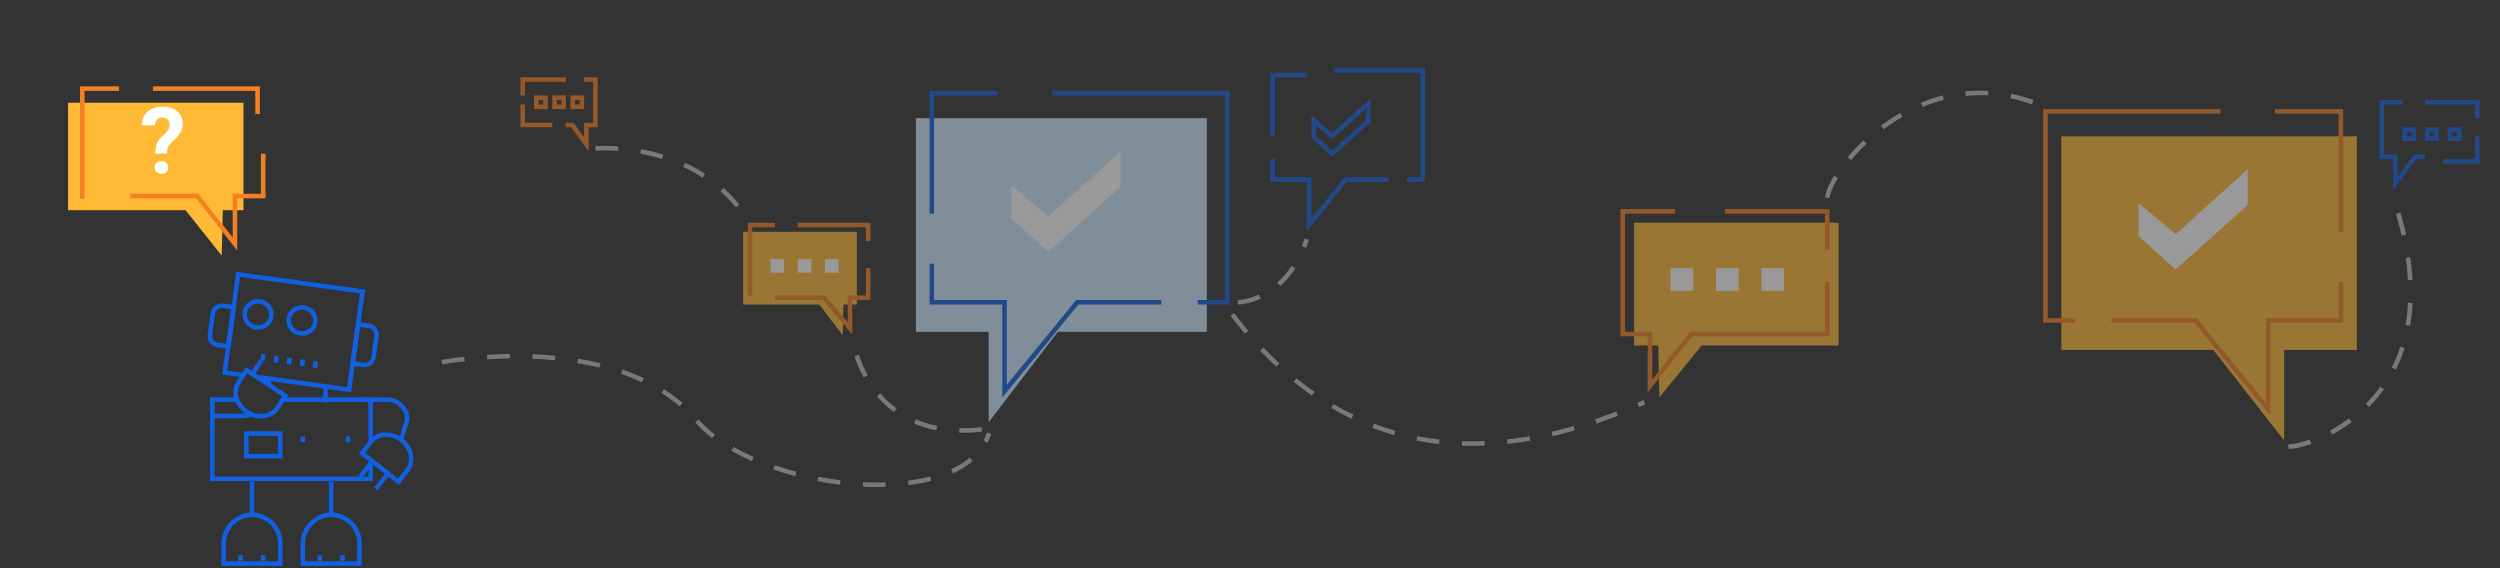 <svg width="550" height="125" viewBox="0 0 550 125" fill="none" xmlns="http://www.w3.org/2000/svg">
<rect x="0" y="0" width="550" height="125" fill="#333333" stroke="none"/>
<g opacity="0.5">
<path d="M232.73 73L217.5 92.89V73H201.5V26H265.5V73H232.73Z" fill="#CCEAFF"/>
<path d="M205 47V20.5H219.5M255.5 66.5H236.99L221 86.06V66.5H205V58M231.5 20.5H270V66.5H263.5" stroke="#1060E1" stroke-miterlimit="10"/>
<path d="M222.5 40.79V48.09L230.66 55.38L246.5 41.17V33.3L230.66 47.61L222.5 40.79Z" fill="white"/>
<path d="M374.36 76L365.07 87.42L364.81 76H359.5V49H404.5V76H374.36Z" fill="#FFB935"/>
<path d="M379.5 46.5H402V55M402 62V73.5H372.02L363 84.92V73.5H357V46.5H368.5" stroke="#F48024" stroke-miterlimit="10"/>
<path d="M377.5 59H382.5V64H377.5V59ZM367.5 59H372.5V64H367.5V59ZM387.5 59H392.5V64H387.5V59Z" fill="white"/>
<path d="M180.25 67L185.41 73.77L185.55 67H188.5V51H163.5V67H180.25V67Z" fill="#FFB935"/>
<path d="M170.5 65.5H181.23L187 72.22V65.5H191V59M170.5 49.5H165V65M191 53V49.5H175.5" stroke="#F48024" stroke-miterlimit="10"/>
<path d="M178.5 60H175.5V57H178.5V60Z" fill="white"/>
<path d="M184.5 60H181.5V57H184.5V60Z" fill="white"/>
<path d="M172.5 60H169.5V57H172.5V60Z" fill="white"/>
<path d="M486.95 77L502.5 96.89V77H518.5V30H453.5V77H486.95Z" fill="#FFB935"/>
<path d="M515 51V24.5H500.5M464.5 70.5H483.01L499 90.06V70.5H515V62M488.5 24.5H450V70.5H456.5" stroke="#F48024" stroke-miterlimit="10"/>
<path d="M470.5 44.71V52L478.66 59.3L494.5 45.09V37.22L478.66 51.52L470.5 44.71V44.71Z" fill="white"/>
<path d="M533.5 34.5H531.36L527 40.34V34.5H524V22.5H528.5M545 30V35.5H537.5M533.5 22.5H545V26M534 28.5H536V30.5H534V28.5Z" stroke="#1060E1" stroke-miterlimit="10"/>
<path d="M280 30V16.5H287.5M305.5 39.5H296L288 49.5V39.5H280V35M293.5 15.5H313V39.5H309.5M529 28.5H531V30.5H529V28.5ZM539 28.5H541V30.5H539V28.5Z" stroke="#1060E1" stroke-miterlimit="10"/>
<path d="M289 26.52V30.17L293.08 33.82L301 26.71V22.78L293.08 29.93L289 26.52Z" stroke="#1060E1" stroke-miterlimit="10"/>
<path d="M124.5 27.5H125.91L129 31.73V27.5H131V17.5H128.5M115 23V27.5H121.5M124.5 17.5H115V21" stroke="#F48024" stroke-miterlimit="10"/>
<path d="M124 23.5H122V21.5H124V23.5Z" stroke="#F48024" stroke-miterlimit="10"/>
<path d="M128 23.5H126V21.5H128V23.5Z" stroke="#F48024" stroke-miterlimit="10"/>
<path d="M120 23.5H118V21.5H120V23.5Z" stroke="#F48024" stroke-miterlimit="10"/>
<path d="M188.5 78.19C188.5 78.19 193.19 97.1 216 94.47M131 32.67C131 32.67 152.64 30.67 164 47.67M271.12 69.19C295.04 100.43 326.33 104.37 361.76 88.49M402 43.5C402.68 37.22 421.53 13.37 447.26 22.5M503.45 98.26C508.7 98.36 541.25 87.42 526.54 43.5M272.34 66.5C272.34 66.5 282.85 66.5 287.5 52.62" stroke="#BBC0C4" stroke-miterlimit="10" stroke-dasharray="5 5"/>
<path d="M97.221 79.67C111.551 77.28 139.731 76.49 153.091 92.32C166.451 108.15 212.001 113.25 217.581 95.32" stroke="#BBC0C4" stroke-miterlimit="10" stroke-dasharray="5 5"/>
</g>
<path d="M59.15 84.6V83.56M71.6 84.81V88.54M53.39 82.51L49.43 81.97L52.39 60.37L79.76 64.12L76.8 85.72L56.75 82.97" stroke="#1060E1" stroke-miterlimit="10"/>
<path d="M66.6 79.11L66.4 80.55M69.48 79.5L69.28 80.94M63.72 78.71L63.52 80.15M60.84 78.32L60.64 79.76M57.96 77.93L57.76 79.37M50.22 76.21L47.91 75.89C47.645 75.857 47.39 75.771 47.159 75.638C46.928 75.505 46.726 75.327 46.565 75.114C46.404 74.902 46.287 74.659 46.221 74.401C46.154 74.143 46.141 73.874 46.18 73.61L46.81 69C46.842 68.733 46.927 68.474 47.061 68.241C47.195 68.007 47.375 67.803 47.59 67.64C47.804 67.478 48.05 67.36 48.311 67.295C48.572 67.23 48.844 67.218 49.11 67.26L51.41 67.57L50.22 76.21ZM79.88 80.27L77.59 80L78.77 71.36L81.09 71.68C81.354 71.713 81.608 71.799 81.838 71.931C82.069 72.064 82.27 72.241 82.431 72.452C82.592 72.663 82.71 72.905 82.776 73.162C82.843 73.419 82.858 73.687 82.82 73.95L82.18 78.57C82.144 78.834 82.055 79.088 81.919 79.317C81.783 79.546 81.602 79.746 81.388 79.904C81.174 80.062 80.93 80.176 80.671 80.239C80.412 80.302 80.143 80.312 79.88 80.27V80.27Z" stroke="#1060E1" stroke-miterlimit="10"/>
<path d="M69.36 70.903C69.575 69.332 68.445 67.88 66.836 67.66C65.228 67.44 63.749 68.534 63.534 70.105C63.319 71.675 64.449 73.127 66.057 73.347C67.666 73.567 69.144 72.473 69.36 70.903Z" stroke="#1060E1" stroke-miterlimit="10"/>
<path d="M59.676 69.573C59.891 68.002 58.761 66.551 57.153 66.33C55.544 66.11 54.066 67.204 53.85 68.775C53.635 70.345 54.765 71.797 56.374 72.017C57.982 72.237 59.461 71.143 59.676 69.573Z" stroke="#1060E1" stroke-miterlimit="10"/>
<path d="M55.42 105.96V113.42M72.84 105.96V113.42M76.57 96.01V97.25M66.62 96.01V97.25M54.18 95.38H61.65V100.36H54.18V95.38Z" stroke="#1060E1" stroke-miterlimit="10"/>
<path d="M81.551 100.98V105.34H46.711V87.92H51.991M57.431 79.39L55.451 82.39" stroke="#1060E1" stroke-miterlimit="10"/>
<path d="M62.27 87.92H81.55V97.25M54.31 90.61C51.97 89.06 51.14 86.18 52.46 84.18L54.26 81.45L62.75 87.06L61 89.78C59.63 91.79 56.66 92.16 54.31 90.61Z" stroke="#1060E1" stroke-miterlimit="10"/>
<path d="M88.32 96.44L89.6 92.27C89.594 91.692 89.473 91.121 89.246 90.59C89.019 90.059 88.689 89.577 88.276 89.173C87.863 88.769 87.374 88.451 86.838 88.236C86.301 88.021 85.728 87.913 85.15 87.92H79.68M79.29 104.84L81.97 101.4M82.72 107.53L85.41 104.09M55.3 91.15C54.738 91.343 54.153 91.461 53.56 91.5H46.5M88.32 96.83C90.54 98.56 91.13 101.5 89.65 103.39L87.65 105.96L79.65 99.69L81.65 97.12C83.12 95.23 86.11 95.1 88.32 96.83Z" stroke="#1060E1" stroke-miterlimit="10"/>
<path d="M40.821 46.24L48.781 56.24L49.011 46.24H53.56V22.6H14.98V46.24H40.821Z" fill="#FFB935"/>
<path d="M28.67 43.13H43.36L51.69 53.66V43.13H57.91V33.8M26.18 19.49H18.1V43.75M56.67 25.09V19.49H33.65" stroke="#F48024" stroke-miterlimit="10"/>
<path d="M34.169 33.8C34.138 33.042 34.254 32.285 34.51 31.57C34.791 30.935 35.215 30.374 35.749 29.93C36.226 29.555 36.647 29.114 36.999 28.62C37.196 28.297 37.299 27.927 37.3 27.55C37.3 26.43 36.779 25.86 35.739 25.86C35.522 25.85 35.304 25.886 35.101 25.965C34.898 26.044 34.713 26.165 34.559 26.32C34.404 26.488 34.284 26.685 34.205 26.899C34.126 27.114 34.09 27.342 34.099 27.57H31.2C31.173 27.011 31.27 26.452 31.482 25.934C31.695 25.416 32.018 24.95 32.429 24.57C33.36 23.81 34.54 23.425 35.739 23.49C36.922 23.409 38.092 23.765 39.029 24.49C39.426 24.855 39.737 25.304 39.94 25.803C40.142 26.303 40.231 26.842 40.2 27.38C40.187 27.947 40.039 28.502 39.77 29C39.421 29.629 38.972 30.197 38.44 30.68L37.63 31.45C37.146 31.899 36.837 32.505 36.76 33.16V33.77L34.169 33.8ZM33.999 36.85C33.997 36.663 34.034 36.477 34.108 36.304C34.182 36.132 34.292 35.977 34.429 35.85C34.729 35.586 35.115 35.44 35.514 35.44C35.914 35.44 36.3 35.586 36.599 35.85C36.737 35.977 36.847 36.132 36.921 36.304C36.995 36.477 37.032 36.663 37.029 36.85C37.034 37.037 36.999 37.223 36.927 37.395C36.855 37.568 36.746 37.723 36.609 37.85C36.303 38.108 35.915 38.25 35.514 38.25C35.114 38.25 34.726 38.108 34.419 37.85C34.283 37.723 34.175 37.568 34.102 37.395C34.03 37.223 33.995 37.037 33.999 36.85Z" fill="white"/>
<path d="M75.33 122.13V123.38M70.35 122.13V123.38M57.91 122.13V123.38M52.93 122.13V123.38M79.06 124H66.62V119.79C66.589 118.308 67.07 116.861 67.98 115.692C68.891 114.523 70.176 113.703 71.62 113.37C72.543 113.194 73.493 113.226 74.401 113.465C75.309 113.703 76.152 114.142 76.869 114.749C77.585 115.356 78.156 116.116 78.541 116.973C78.925 117.829 79.113 118.761 79.09 119.7L79.06 124ZM61.64 124H49.2V119.79C49.173 118.309 49.655 116.864 50.565 115.696C51.475 114.527 52.758 113.706 54.2 113.37C55.123 113.194 56.073 113.226 56.981 113.465C57.889 113.703 58.732 114.142 59.449 114.749C60.165 115.356 60.736 116.116 61.121 116.973C61.505 117.829 61.693 118.761 61.67 119.7L61.64 124Z" stroke="#1060E1" stroke-miterlimit="10"/>
</svg>
